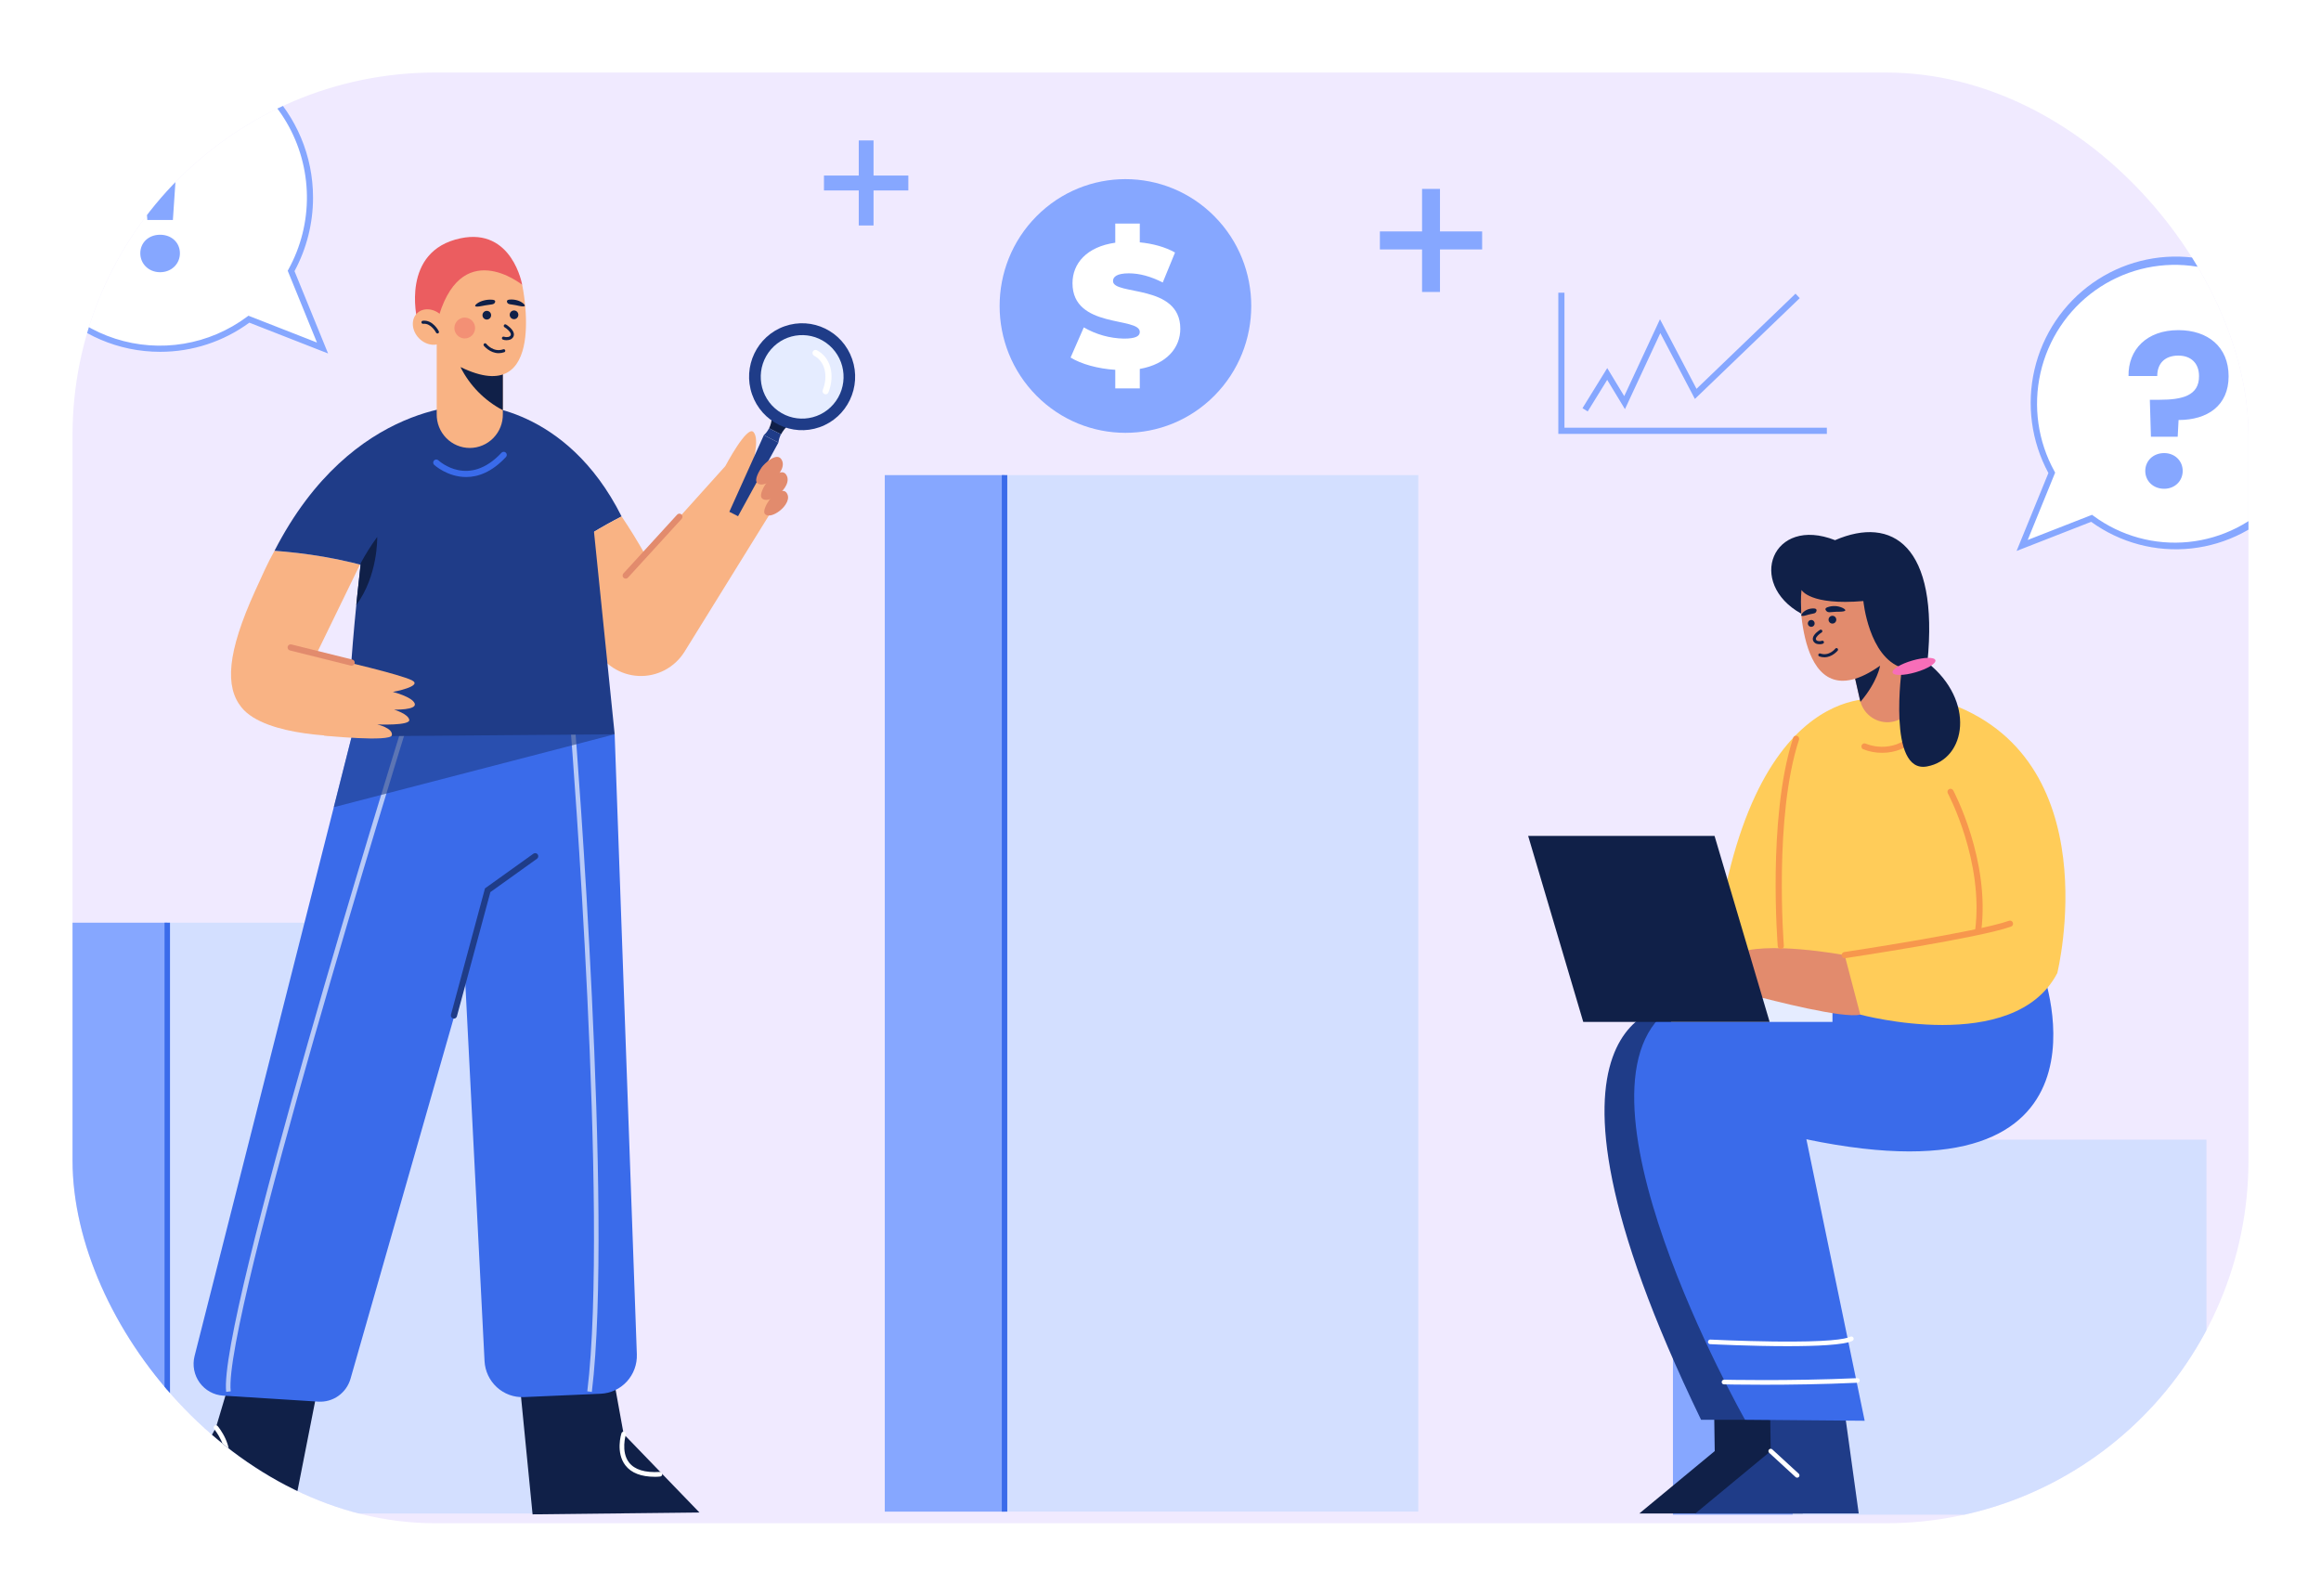 <svg width="320" height="220" viewBox="0 0 320 220" fill="none" xmlns="http://www.w3.org/2000/svg">
<g filter="url(#filter0_d_442_2806)">
<g clip-path="url(#clip0_442_2806)">
<rect x="10" y="7" width="300" height="200" rx="50" fill="#F0EAFF"/>
<path d="M204.346 28.903H198.532V23.041H196.062V28.903H190.247V31.393H196.062V37.255H198.532V31.393H204.346V28.903Z" fill="#86A7FF"/>
<path d="M125.234 21.199H120.437V16.361H118.399V21.199H113.602V23.253H118.399V28.09H120.437V23.253H125.234V21.199Z" fill="#86A7FF"/>
<path d="M167.431 51.55C174.205 44.72 174.205 33.648 167.431 26.818C160.657 19.989 149.674 19.989 142.9 26.818C136.126 33.648 136.126 44.72 142.9 51.55C149.674 58.379 160.657 58.379 167.431 51.55Z" fill="#86A7FF"/>
<path d="M157.145 47.862V50.548H153.764V47.984C151.366 47.839 149.042 47.185 147.604 46.292L149.425 42.135C151.112 43.114 153.017 43.646 154.963 43.682C156.57 43.682 157.145 43.342 157.145 42.762C157.145 40.635 147.867 42.351 147.867 36.044C147.867 33.312 149.832 31.016 153.764 30.46V27.826H157.145V30.411C158.918 30.581 160.646 31.043 162.003 31.814L160.309 35.947C158.654 35.1 157.096 34.683 155.634 34.683C153.979 34.683 153.452 35.167 153.452 35.747C153.452 37.777 162.731 36.085 162.731 42.321C162.731 44.938 160.861 47.203 157.145 47.862Z" fill="white"/>
<path d="M23.06 124.21H6.548V205.659H23.06V124.21Z" fill="#86A7FF"/>
<path d="M80.102 124.21H23.062V205.659H80.102V124.21Z" fill="#D3DFFF"/>
<path d="M23.438 124.21H22.685V205.659H23.438V124.21Z" fill="#3A6BEA"/>
<path d="M138.497 62.506H121.985V205.397H138.497V62.506Z" fill="#86A7FF"/>
<path d="M195.541 62.503H138.501V205.394H195.541V62.503Z" fill="#D3DFFF"/>
<path d="M138.875 62.506H138.121V205.397H138.875V62.506Z" fill="#3A6BEA"/>
<path d="M247.165 154.112H230.653V205.823H247.165V154.112Z" fill="#86A7FF"/>
<path d="M304.207 154.112H247.167V205.823H304.207V154.112Z" fill="#D3DFFF"/>
<path d="M246.011 187.375L248.546 205.658H226.01L236.412 197.054L236.279 187.914L246.011 187.375Z" fill="#102048"/>
<path d="M230.845 135.64C230.845 135.64 206.903 135.64 234.528 192.735H245.118L230.845 135.64Z" fill="#1F3C88"/>
<path d="M253.734 187.375L256.266 205.658H233.732L244.133 197.054L243.999 187.914L253.734 187.375Z" fill="#1F3C88"/>
<path d="M281.648 130.999C281.648 130.999 293.559 163.344 249.049 154.068L257.086 192.873L240.589 192.731C240.589 192.731 214.123 146.014 230.852 135.647L281.648 130.999Z" fill="#3A6BEA"/>
<path d="M243.235 187.907C239.892 187.907 237.729 187.857 237.687 187.855C237.645 187.855 237.603 187.847 237.564 187.83C237.525 187.814 237.49 187.789 237.461 187.759C237.432 187.728 237.409 187.692 237.394 187.653C237.379 187.613 237.372 187.571 237.373 187.528C237.376 187.443 237.412 187.362 237.473 187.303C237.534 187.244 237.615 187.212 237.699 187.212C237.785 187.212 246.476 187.421 256.077 186.999C256.16 186.995 256.241 187.025 256.302 187.081C256.364 187.138 256.401 187.217 256.404 187.301C256.408 187.384 256.379 187.466 256.322 187.528C256.266 187.59 256.188 187.627 256.105 187.631C251.254 187.854 246.634 187.907 243.235 187.907Z" fill="white"/>
<path d="M246.435 182.591C241.42 182.591 236.162 182.33 235.778 182.311C235.737 182.309 235.696 182.299 235.659 182.281C235.622 182.263 235.588 182.238 235.561 182.207C235.533 182.177 235.512 182.141 235.498 182.101C235.484 182.062 235.478 182.021 235.48 181.979C235.482 181.938 235.492 181.897 235.51 181.86C235.527 181.822 235.552 181.788 235.583 181.761C235.613 181.733 235.649 181.711 235.688 181.697C235.727 181.683 235.768 181.677 235.809 181.679C235.851 181.679 240.088 181.892 244.576 181.945C252.028 182.033 254.417 181.629 255.11 181.286C255.185 181.248 255.272 181.242 255.352 181.268C255.432 181.295 255.497 181.353 255.535 181.429C255.573 181.505 255.579 181.592 255.552 181.673C255.526 181.753 255.468 181.82 255.393 181.858C254.248 182.428 250.416 182.591 246.435 182.591Z" fill="white"/>
<path d="M247.772 200.72C247.693 200.72 247.617 200.69 247.559 200.636L243.917 197.291C243.854 197.234 243.817 197.154 243.813 197.07C243.809 196.985 243.838 196.902 243.895 196.839C243.951 196.776 244.03 196.739 244.114 196.735C244.198 196.73 244.281 196.76 244.343 196.817L247.985 200.162C248.035 200.204 248.07 200.261 248.085 200.325C248.101 200.388 248.097 200.455 248.074 200.516C248.051 200.577 248.009 200.629 247.955 200.666C247.901 200.702 247.837 200.72 247.772 200.718V200.72Z" fill="white"/>
<path d="M259.239 93.399C259.239 93.399 239.575 89.871 235.861 133.474L283.643 131.152C283.643 131.152 291.009 101.29 267.988 93.706L259.239 93.399Z" fill="#FFCC59"/>
<path d="M252.646 134.274H230.393V137.885H252.646V134.274Z" fill="#E5ECFF"/>
<path d="M254.329 128.678C254.329 128.678 243.125 126.589 239.284 128.561C235.942 130.279 236.712 132.004 237.978 131.694L237.884 132.149C237.84 132.36 237.843 132.577 237.894 132.786C237.945 132.994 238.042 133.189 238.177 133.355C238.313 133.52 238.484 133.653 238.677 133.743C238.87 133.833 239.081 133.878 239.295 133.875C239.968 133.866 240.639 133.949 241.29 134.123C244.424 134.957 254.163 137.46 256.475 136.879L258.199 134.403L254.329 128.678Z" fill="#E28B6D"/>
<path d="M256.478 136.879C256.478 136.879 277.656 142.603 283.643 131.152L273.666 124.042C273.666 124.042 266.456 129.147 254.329 128.684L256.478 136.879Z" fill="#FFCC59"/>
<path d="M243.983 137.885H218.285L210.689 112.24H236.387L243.983 137.885Z" fill="#102048"/>
<path d="M254.327 129.105C254.221 129.104 254.118 129.063 254.04 128.99C253.962 128.917 253.915 128.816 253.907 128.709C253.899 128.602 253.932 128.496 253.998 128.412C254.065 128.328 254.161 128.272 254.266 128.256C254.449 128.228 272.678 125.482 276.96 123.951C277.013 123.928 277.07 123.917 277.127 123.918C277.185 123.919 277.241 123.931 277.294 123.955C277.346 123.978 277.393 124.012 277.432 124.054C277.471 124.097 277.501 124.147 277.521 124.201C277.54 124.256 277.548 124.314 277.544 124.372C277.541 124.429 277.526 124.486 277.5 124.537C277.474 124.589 277.438 124.635 277.394 124.672C277.349 124.709 277.298 124.737 277.243 124.753C272.883 126.313 255.145 128.986 254.39 129.1C254.369 129.103 254.348 129.105 254.327 129.105Z" fill="#F7974D"/>
<path d="M245.518 127.835C245.412 127.834 245.31 127.794 245.232 127.721C245.154 127.649 245.106 127.549 245.098 127.443C245.098 127.398 244.737 122.906 244.821 117.157C244.899 111.84 245.38 104.32 247.233 98.703C247.271 98.601 247.348 98.517 247.447 98.47C247.545 98.423 247.658 98.416 247.761 98.45C247.865 98.485 247.951 98.559 248.002 98.656C248.053 98.753 248.065 98.866 248.035 98.972C244.549 109.542 245.927 127.196 245.941 127.373C245.95 127.486 245.915 127.598 245.842 127.684C245.769 127.77 245.666 127.824 245.554 127.833L245.518 127.835Z" fill="#F7974D"/>
<path d="M259.509 100.787C258.606 100.794 257.71 100.625 256.87 100.291C256.771 100.242 256.696 100.156 256.66 100.051C256.623 99.947 256.628 99.833 256.673 99.732C256.719 99.631 256.801 99.553 256.904 99.512C257.006 99.472 257.119 99.473 257.221 99.515C257.368 99.582 260.716 101.054 263.736 98.205C263.818 98.132 263.926 98.093 264.036 98.098C264.146 98.103 264.25 98.151 264.326 98.233C264.401 98.314 264.442 98.421 264.44 98.533C264.438 98.644 264.393 98.75 264.314 98.828C263.027 100.087 261.303 100.79 259.509 100.787Z" fill="#F7974D"/>
<path d="M272.731 125.774C272.713 125.776 272.695 125.776 272.676 125.774C272.566 125.76 272.465 125.702 272.397 125.613C272.328 125.524 272.298 125.412 272.311 125.3C273.546 115.749 268.602 106.463 268.55 106.369C268.524 106.32 268.507 106.267 268.501 106.211C268.495 106.155 268.5 106.099 268.516 106.046C268.531 105.992 268.557 105.942 268.592 105.898C268.627 105.855 268.67 105.819 268.719 105.792C268.767 105.765 268.821 105.748 268.876 105.742C268.931 105.736 268.987 105.742 269.04 105.757C269.093 105.773 269.143 105.799 269.186 105.834C269.229 105.869 269.265 105.913 269.291 105.962C269.343 106.057 274.419 115.578 273.147 125.411C273.132 125.511 273.082 125.603 273.005 125.67C272.929 125.736 272.832 125.773 272.731 125.774Z" fill="#F7974D"/>
<path d="M264.071 92.686C264.07 93.623 263.733 94.528 263.123 95.235C262.513 95.942 261.671 96.403 260.751 96.533C259.83 96.663 258.894 96.454 258.115 95.944C257.335 95.434 256.764 94.658 256.507 93.758C256.483 93.688 256.463 93.617 256.449 93.544L255.368 88.771L255.31 88.507L259.741 84.083L262.593 85.522L263.977 91.827C264.038 92.109 264.07 92.397 264.071 92.686Z" fill="#E28B6D"/>
<path d="M259.213 88.771C259.213 88.771 258.892 90.942 256.503 93.758C256.478 93.688 256.459 93.617 256.445 93.544L255.364 88.771H259.213Z" fill="#102048"/>
<path d="M248.185 77.822C248.185 77.822 247.447 97.073 259.211 88.776L262.007 83.562L257.681 76.436L248.185 77.822Z" fill="#E28B6D"/>
<path d="M248.373 78.333C248.373 78.333 249.519 80.5 256.904 79.861C256.904 79.861 257.645 87.566 262.217 89.056L265.734 88.346C267.351 72.179 260.875 68.066 253.003 71.47C244.352 68.066 240.764 77.385 248.339 81.603C248.315 80.384 248.254 79.549 248.373 78.333Z" fill="#102048"/>
<path d="M262.217 89.056C262.217 89.056 260.179 103.663 265.665 102.669C271.15 101.675 272.348 93.594 265.735 88.346L262.217 89.056Z" fill="#102048"/>
<path d="M264.116 89.683C265.747 89.21 266.965 88.464 266.837 88.017C266.709 87.57 265.284 87.591 263.654 88.065C262.024 88.538 260.806 89.284 260.933 89.731C261.061 90.178 262.486 90.156 264.116 89.683Z" fill="#F76EB8"/>
<path d="M249.248 82.945C249.248 83.039 249.276 83.131 249.327 83.209C249.379 83.287 249.452 83.347 249.538 83.383C249.624 83.419 249.719 83.429 249.81 83.41C249.901 83.392 249.985 83.347 250.051 83.281C250.116 83.214 250.161 83.13 250.179 83.038C250.197 82.946 250.188 82.851 250.153 82.764C250.117 82.677 250.057 82.603 249.979 82.551C249.902 82.499 249.811 82.471 249.718 82.471C249.593 82.471 249.474 82.521 249.386 82.61C249.298 82.699 249.248 82.82 249.248 82.945Z" fill="#102048"/>
<path d="M252.638 82.969C252.933 82.969 253.171 82.729 253.171 82.432C253.171 82.135 252.933 81.895 252.638 81.895C252.344 81.895 252.105 82.135 252.105 82.432C252.105 82.729 252.344 82.969 252.638 82.969Z" fill="#102048"/>
<path d="M250.892 85.818C250.805 85.818 250.718 85.811 250.632 85.797C250.517 85.785 250.406 85.749 250.306 85.691C250.206 85.633 250.119 85.555 250.051 85.461C249.999 85.385 249.963 85.298 249.946 85.208C249.929 85.117 249.93 85.023 249.95 84.933C250.068 84.39 250.779 83.927 250.92 83.84C250.944 83.824 250.971 83.813 250.999 83.807C251.027 83.802 251.056 83.802 251.083 83.809C251.111 83.815 251.138 83.826 251.161 83.843C251.184 83.86 251.204 83.881 251.219 83.906C251.234 83.93 251.243 83.957 251.248 83.986C251.252 84.014 251.25 84.043 251.243 84.071C251.236 84.099 251.223 84.125 251.206 84.147C251.188 84.17 251.166 84.189 251.141 84.203C250.808 84.409 250.422 84.753 250.358 85.023C250.349 85.057 250.348 85.092 250.354 85.126C250.361 85.16 250.374 85.192 250.394 85.221C250.429 85.266 250.474 85.303 250.524 85.33C250.575 85.357 250.63 85.374 250.687 85.379C250.849 85.411 251.018 85.4 251.174 85.346C251.2 85.335 251.227 85.329 251.255 85.328C251.283 85.328 251.311 85.333 251.336 85.343C251.362 85.353 251.386 85.369 251.406 85.388C251.426 85.408 251.442 85.431 251.453 85.457C251.464 85.483 251.469 85.51 251.47 85.538C251.47 85.566 251.465 85.594 251.455 85.62C251.445 85.646 251.429 85.67 251.41 85.69C251.391 85.71 251.368 85.726 251.342 85.737C251.199 85.794 251.046 85.822 250.892 85.818Z" fill="#102048"/>
<path d="M251.524 87.618C251.285 87.617 251.049 87.575 250.825 87.494C250.774 87.474 250.733 87.435 250.71 87.385C250.687 87.335 250.684 87.278 250.702 87.226C250.72 87.174 250.757 87.131 250.805 87.106C250.854 87.081 250.91 87.076 250.962 87.091C252.16 87.513 253 86.474 253.034 86.428C253.069 86.383 253.12 86.355 253.176 86.348C253.232 86.342 253.288 86.358 253.332 86.393C253.376 86.428 253.405 86.48 253.411 86.536C253.417 86.592 253.401 86.649 253.367 86.693C253.357 86.698 252.63 87.618 251.524 87.618Z" fill="#102048"/>
<path d="M251.756 81.177C252.035 81.542 252.344 81.368 253.201 81.335C253.397 81.335 254.462 81.37 254.414 81.113C254.379 80.931 253.742 80.59 253.027 80.556C252.665 80.537 252.303 80.591 251.963 80.714C251.881 80.738 251.806 80.781 251.743 80.838C251.649 80.929 251.659 81.051 251.756 81.177Z" fill="#102048"/>
<path d="M250.436 81.24C250.331 81.624 250.036 81.556 249.356 81.73C249.199 81.771 248.38 82.064 248.339 81.83C248.311 81.672 248.704 81.215 249.253 81.013C249.533 80.908 249.832 80.865 250.13 80.888C250.203 80.889 250.274 80.908 250.339 80.942C250.388 80.972 250.425 81.018 250.442 81.073C250.46 81.128 250.458 81.187 250.436 81.24Z" fill="#102048"/>
<path d="M299.911 33.013C296.519 33.012 293.186 33.904 290.242 35.601C287.297 37.297 284.843 39.74 283.123 42.686C281.402 45.633 280.474 48.981 280.431 52.4C280.388 55.819 281.232 59.19 282.878 62.179L278.803 72.201L288.363 68.455C290.842 70.296 293.719 71.518 296.758 72.021C299.796 72.524 302.909 72.293 305.842 71.348C308.775 70.403 311.444 68.77 313.629 66.584C315.815 64.398 317.455 61.72 318.416 58.771C319.376 55.822 319.629 52.685 319.154 49.618C318.679 46.551 317.49 43.641 315.683 41.127C313.877 38.614 311.505 36.568 308.762 35.157C306.019 33.747 302.984 33.012 299.905 33.013H299.911Z" fill="white"/>
<path d="M278.029 72.958L282.417 62.214C280.061 57.859 279.378 52.782 280.499 47.953C281.62 43.123 284.467 38.879 288.495 36.031C292.523 33.183 297.451 31.93 302.337 32.513C307.223 33.096 311.725 35.472 314.983 39.189C318.241 42.906 320.027 47.703 320 52.663C319.972 57.623 318.133 62.399 314.834 66.079C311.535 69.759 307.008 72.085 302.115 72.613C297.223 73.141 292.31 71.833 288.313 68.94L278.029 72.958ZM288.434 67.973L288.62 68.112C292.399 70.903 297.068 72.187 301.729 71.719C306.39 71.251 310.715 69.062 313.874 65.574C317.032 62.086 318.8 57.545 318.839 52.823C318.878 48.1 317.185 43.53 314.085 39.989C310.985 36.449 306.696 34.188 302.043 33.642C297.39 33.095 292.701 34.301 288.877 37.028C285.052 39.755 282.362 43.811 281.323 48.416C280.284 53.021 280.97 57.85 283.248 61.977L283.346 62.157L279.562 71.444L288.434 67.973Z" fill="#86A7FF"/>
<path d="M71.085 181.976L73.428 205.774L96.437 205.522L85.981 194.7L83.594 181.518L71.085 181.976Z" fill="#102048"/>
<path d="M90.311 200.598C88.403 200.598 87.031 200.071 86.222 199.018C84.86 197.252 85.645 194.706 85.68 194.594C85.705 194.514 85.761 194.446 85.836 194.408C85.873 194.388 85.913 194.377 85.955 194.373C85.996 194.37 86.038 194.374 86.078 194.387C86.117 194.4 86.154 194.42 86.186 194.448C86.218 194.475 86.244 194.508 86.263 194.545C86.282 194.582 86.293 194.623 86.297 194.665C86.3 194.707 86.296 194.749 86.283 194.789C86.283 194.812 85.567 197.127 86.725 198.623C87.493 199.616 88.919 200.055 90.972 199.928C91.055 199.923 91.137 199.951 91.2 200.007C91.262 200.063 91.3 200.141 91.305 200.225C91.311 200.308 91.282 200.391 91.227 200.454C91.172 200.517 91.095 200.555 91.011 200.56C90.77 200.59 90.537 200.598 90.311 200.598Z" fill="white"/>
<path d="M33.411 181.583L29.771 193.811L19.765 212L40.535 204.969L45.083 181.888L33.411 181.583Z" fill="#102048"/>
<path d="M25.431 202.425C25.347 202.432 25.265 202.405 25.201 202.351C25.137 202.297 25.098 202.219 25.09 202.136C25.083 202.052 25.11 201.969 25.163 201.904C25.217 201.84 25.294 201.8 25.377 201.793C28.436 201.265 30.267 200.221 30.82 198.691C31.604 196.527 29.551 194.046 29.53 194.021C29.476 193.956 29.45 193.872 29.457 193.788C29.464 193.703 29.504 193.625 29.568 193.57C29.632 193.516 29.715 193.489 29.799 193.496C29.883 193.503 29.96 193.543 30.015 193.608C30.109 193.72 32.323 196.402 31.416 198.911C30.78 200.671 28.785 201.853 25.484 202.423C25.466 202.425 25.448 202.426 25.431 202.425Z" fill="white"/>
<path d="M84.744 98.233L87.803 183.713C87.853 185.097 87.358 186.445 86.426 187.463C85.493 188.481 84.2 189.086 82.827 189.146L72.228 189.611C70.855 189.671 69.514 189.181 68.498 188.249C67.482 187.316 66.873 186.016 66.804 184.632L62.141 93.004L84.744 98.233Z" fill="#3A6BEA"/>
<path d="M75.11 93.446L74.341 96.15L72.861 101.318L48.328 187.075C48.054 188.032 47.465 188.867 46.658 189.442C45.85 190.016 44.873 190.296 43.886 190.235L30.758 189.408C30.12 189.367 29.5 189.185 28.941 188.875C28.382 188.565 27.897 188.134 27.522 187.614C27.146 187.093 26.889 186.496 26.768 185.864C26.648 185.232 26.667 184.581 26.824 183.957L46.018 108.291L48.539 98.337L67.66 94.823L75.11 93.446Z" fill="#3A6BEA"/>
<g opacity="0.8">
<path opacity="0.8" d="M78.709 97.994C78.76 98.654 83.951 164.411 80.972 188.814L81.599 188.892C84.586 164.425 79.39 98.604 79.337 97.942L78.709 97.994Z" fill="white"/>
<path opacity="0.8" d="M55.335 97.492C54.304 100.81 30.057 179.048 31.182 188.89L31.809 188.816C30.698 179.11 55.684 98.496 55.944 97.683L55.335 97.492Z" fill="white"/>
</g>
<path opacity="0.6" d="M84.746 98.231L72.86 101.318L46.018 108.286L48.539 98.334L67.658 94.82L74.341 96.15L84.746 98.231Z" fill="#1F3C88"/>
<path d="M62.582 137.43C62.545 137.43 62.508 137.425 62.472 137.414C62.364 137.384 62.272 137.313 62.216 137.215C62.16 137.117 62.145 137 62.174 136.891L66.867 119.473L73.546 114.693C73.638 114.628 73.751 114.602 73.862 114.621C73.973 114.64 74.071 114.703 74.136 114.795C74.201 114.887 74.227 115.002 74.208 115.114C74.189 115.225 74.127 115.325 74.035 115.39L67.609 119.991L62.994 137.115C62.969 137.206 62.915 137.286 62.841 137.343C62.766 137.4 62.675 137.43 62.582 137.43Z" fill="#1F3C88"/>
<path d="M65.379 52.857L76.069 74.296C79.603 71.517 83.36 69.398 85.701 68.2C78.02 52.888 65.379 52.857 65.379 52.857Z" fill="#1F3C88"/>
<path d="M103.758 61.024C103.758 61.024 104.781 57.47 103.871 56.552C102.96 55.634 100.006 61.253 100.006 61.253L88.976 73.519C87.879 71.566 86.781 69.799 85.702 68.199C83.36 69.403 79.603 71.517 76.069 74.295L82.025 86.254C82.591 87.389 83.446 88.352 84.503 89.043C85.56 89.735 86.781 90.13 88.04 90.189C89.299 90.248 90.55 89.967 91.666 89.377C92.782 88.786 93.722 87.907 94.389 86.829L106.253 67.673C107.132 64.925 105.994 62.811 103.758 61.024Z" fill="#F9B384"/>
<path d="M48.708 88.389C48.166 90.454 47.887 91.707 47.887 91.707L48.158 98.514C48.158 98.514 36.675 98.73 33.291 94.519C31.014 91.688 31.279 87.02 35.194 78.422C36.211 76.188 36.89 74.63 37.846 72.936C41.822 73.21 45.766 73.844 49.63 74.832L43.618 87.185L48.708 88.389Z" fill="#F9B384"/>
<path d="M65.379 52.857C65.379 52.857 48.624 51.931 37.848 72.933C41.654 73.212 47.152 73.92 52.505 75.685C55.603 66.635 60.079 56.44 65.379 52.857Z" fill="#1F3C88"/>
<path d="M84.746 98.231L48.158 98.52C47.914 94.459 48.437 87.302 49.122 80.422C49.164 80.029 49.199 79.645 49.241 79.253C49.545 76.268 49.868 73.369 50.182 70.861C50.276 70.051 50.368 69.281 50.453 68.567C50.901 65.001 51.222 62.639 51.222 62.639L65.382 52.857C72.04 54.98 81.616 67.595 81.616 67.595L84.746 98.231Z" fill="#1F3C88"/>
<path d="M105.312 56.993L100.554 67.559L101.756 68.167L107.325 58.012L105.312 56.993Z" fill="#1F3C88"/>
<path d="M108.601 55.701L106.407 54.595C106.382 55.099 106.257 55.593 106.04 56.048L107.686 56.881C107.919 56.436 108.229 56.037 108.601 55.701Z" fill="#102048"/>
<path d="M106.031 56.041C105.855 56.401 105.611 56.723 105.313 56.989L107.325 58.008C107.373 57.609 107.492 57.224 107.676 56.868L106.031 56.041Z" fill="#1F3C88"/>
<path d="M113 55.895C116.812 54.552 118.822 50.348 117.49 46.505C116.159 42.662 111.989 40.636 108.177 41.978C104.365 43.321 102.355 47.525 103.687 51.368C105.018 55.211 109.188 57.238 113 55.895Z" fill="#1F3C88"/>
<path d="M114.894 52.744C116.969 50.351 116.727 46.714 114.353 44.622C111.979 42.53 108.372 42.774 106.297 45.167C104.221 47.56 104.464 51.197 106.838 53.289C109.212 55.382 112.818 55.137 114.894 52.744Z" fill="#E5ECFF"/>
<path d="M113.833 51.361C113.78 51.361 113.727 51.351 113.677 51.332C113.572 51.291 113.488 51.21 113.443 51.107C113.398 51.003 113.395 50.886 113.435 50.781C114.208 48.777 113.724 46.831 112.258 46.051C112.207 46.027 112.16 45.992 112.123 45.949C112.085 45.906 112.056 45.855 112.038 45.801C112.02 45.746 112.013 45.688 112.018 45.631C112.022 45.573 112.038 45.517 112.065 45.467C112.092 45.416 112.128 45.371 112.173 45.334C112.217 45.298 112.268 45.271 112.323 45.256C112.378 45.24 112.436 45.235 112.493 45.243C112.549 45.25 112.604 45.269 112.653 45.298C114.51 46.287 115.161 48.668 114.221 51.089C114.19 51.168 114.137 51.236 114.068 51.285C113.999 51.333 113.918 51.359 113.833 51.361Z" fill="white"/>
<path d="M106.615 63.097C105.792 63.729 104.811 64.045 104.38 63.571C103.949 63.097 104.744 61.816 105.007 61.443C105.377 60.913 106.997 59.389 107.671 60.245C108.345 61.101 107.602 62.337 106.615 63.097Z" fill="#E28B6D"/>
<path d="M107.28 65.217C106.457 65.849 105.474 66.165 105.043 65.691C104.613 65.217 105.409 63.938 105.67 63.563C106.04 63.034 107.661 61.509 108.335 62.365C109.009 63.222 108.266 64.456 107.28 65.217Z" fill="#E28B6D"/>
<path d="M107.474 67.442C106.739 68.009 105.863 68.294 105.477 67.872C105.092 67.45 105.803 66.304 106.037 65.976C106.367 65.502 107.815 64.143 108.42 64.908C109.025 65.672 108.356 66.761 107.474 67.442Z" fill="#E28B6D"/>
<path d="M44.657 98.411C44.657 98.411 53.862 99.345 54.028 98.357C54.194 97.37 52.017 96.873 52.017 96.873C52.017 96.873 56.562 97.071 56.426 96.241C56.289 95.412 54.322 94.832 54.322 94.832C54.322 94.832 57.51 94.921 57.178 93.993C56.846 93.066 54.167 92.391 54.167 92.391C54.167 92.391 58.399 91.614 56.791 90.79C55.183 89.967 46.381 87.934 46.381 87.934L44.657 98.411Z" fill="#F9B384"/>
<path d="M48.483 88.78C48.449 88.78 48.414 88.776 48.381 88.768L39.956 86.669C39.85 86.639 39.761 86.569 39.706 86.473C39.651 86.378 39.635 86.264 39.661 86.157C39.687 86.05 39.753 85.957 39.846 85.898C39.939 85.839 40.05 85.819 40.158 85.841L48.585 87.933C48.685 87.959 48.773 88.02 48.831 88.106C48.89 88.191 48.915 88.296 48.903 88.399C48.89 88.502 48.84 88.598 48.763 88.667C48.686 88.736 48.586 88.774 48.483 88.774V88.78Z" fill="#E28B6D"/>
<path d="M86.269 76.769C86.186 76.77 86.105 76.747 86.035 76.702C85.966 76.657 85.911 76.592 85.877 76.516C85.844 76.439 85.833 76.355 85.847 76.273C85.861 76.191 85.899 76.114 85.955 76.053L93.358 67.951C93.434 67.867 93.54 67.817 93.652 67.812C93.765 67.807 93.875 67.847 93.958 67.924C94.041 68.001 94.09 68.108 94.095 68.221C94.1 68.335 94.061 68.445 93.984 68.529L86.581 76.632C86.541 76.675 86.493 76.71 86.439 76.734C86.386 76.758 86.328 76.77 86.269 76.769Z" fill="#E28B6D"/>
<path d="M64.268 62.765C61.698 62.765 59.891 61.117 59.862 61.09C59.779 61.014 59.73 60.907 59.725 60.793C59.72 60.679 59.76 60.568 59.837 60.484C59.913 60.401 60.019 60.351 60.132 60.346C60.244 60.341 60.355 60.382 60.438 60.458C60.607 60.616 64.638 64.25 69.147 59.414C69.224 59.335 69.329 59.289 69.439 59.287C69.55 59.285 69.657 59.326 69.737 59.402C69.818 59.478 69.865 59.583 69.871 59.694C69.876 59.805 69.837 59.914 69.764 59.997C67.799 62.114 65.882 62.765 64.268 62.765Z" fill="#3A6BEA"/>
<path d="M49.74 74.619C49.572 76.109 49.403 77.663 49.241 79.247C49.199 79.639 49.164 80.022 49.122 80.416C52.1 76.368 52.012 71.228 52.007 71.027C51.173 72.173 50.416 73.372 49.74 74.619Z" fill="#102048"/>
<path d="M69.327 43.342V54.075C69.339 54.686 69.229 55.292 69.005 55.86C68.781 56.427 68.447 56.944 68.022 57.38C67.598 57.816 67.092 58.162 66.533 58.398C65.975 58.635 65.375 58.757 64.769 58.757C64.163 58.757 63.563 58.635 63.005 58.398C62.446 58.162 61.94 57.816 61.516 57.38C61.091 56.944 60.757 56.427 60.533 55.86C60.309 55.292 60.2 54.686 60.211 54.075V43.342H69.327Z" fill="#F9B384"/>
<path d="M69.328 46.235V53.55C66.811 52.235 64.767 50.156 63.485 47.608L69.328 46.235Z" fill="#102048"/>
<path d="M71.995 36.266C71.995 36.266 75.698 53.56 63.483 47.598L59.252 41.77L62.054 33.264L68.421 32.871L71.995 36.266Z" fill="#F9B384"/>
<path d="M71.995 36.267C71.995 36.267 63.353 29.257 60.24 41.508L57.508 40.989C57.508 40.989 55.202 31.599 63.488 29.853C70.629 28.346 71.995 36.267 71.995 36.267Z" fill="#EB5D60"/>
<path d="M61.203 43.961C62.062 43.095 61.925 41.553 60.898 40.517C59.87 39.481 58.34 39.343 57.481 40.209C56.622 41.076 56.758 42.618 57.786 43.654C58.814 44.69 60.343 44.828 61.203 43.961Z" fill="#F9B384"/>
<path d="M60.309 42.974C60.27 42.973 60.232 42.963 60.198 42.942C60.165 42.922 60.138 42.893 60.119 42.858C60.119 42.844 59.428 41.525 58.348 41.64C58.32 41.645 58.291 41.644 58.263 41.637C58.235 41.63 58.209 41.617 58.186 41.599C58.163 41.582 58.144 41.56 58.13 41.535C58.115 41.509 58.106 41.481 58.103 41.453C58.1 41.424 58.103 41.394 58.111 41.367C58.12 41.339 58.134 41.313 58.153 41.291C58.171 41.269 58.194 41.251 58.22 41.238C58.246 41.225 58.274 41.218 58.303 41.217C59.674 41.069 60.464 42.599 60.497 42.664C60.515 42.696 60.525 42.733 60.524 42.771C60.524 42.808 60.514 42.845 60.494 42.877C60.475 42.909 60.448 42.936 60.415 42.954C60.383 42.972 60.346 42.981 60.309 42.98V42.974Z" fill="#102048"/>
<path d="M71.098 40.957C71.402 40.83 71.546 40.478 71.42 40.172C71.294 39.866 70.946 39.72 70.642 39.847C70.338 39.974 70.194 40.325 70.32 40.632C70.446 40.938 70.794 41.084 71.098 40.957Z" fill="#102048"/>
<path d="M67.116 41.056C67.445 41.056 67.712 40.787 67.712 40.455C67.712 40.124 67.445 39.855 67.116 39.855C66.787 39.855 66.52 40.124 66.52 40.455C66.52 40.787 66.787 41.056 67.116 41.056Z" fill="#102048"/>
<path d="M69.81 43.9C69.639 43.904 69.47 43.872 69.311 43.808C69.264 43.783 69.228 43.741 69.211 43.69C69.193 43.639 69.195 43.584 69.216 43.535C69.237 43.485 69.276 43.446 69.325 43.424C69.374 43.403 69.429 43.4 69.479 43.418C69.659 43.479 69.851 43.492 70.037 43.456C70.103 43.45 70.168 43.431 70.227 43.399C70.286 43.367 70.338 43.324 70.38 43.272C70.404 43.238 70.42 43.198 70.428 43.157C70.435 43.115 70.434 43.073 70.424 43.032C70.358 42.726 69.923 42.334 69.545 42.101C69.499 42.071 69.468 42.024 69.456 41.97C69.444 41.916 69.454 41.86 69.482 41.813C69.511 41.766 69.556 41.732 69.609 41.718C69.662 41.704 69.718 41.711 69.766 41.738C69.923 41.834 70.706 42.346 70.836 42.944C70.859 43.041 70.86 43.141 70.842 43.239C70.824 43.337 70.785 43.43 70.73 43.512C70.656 43.614 70.562 43.698 70.454 43.761C70.346 43.824 70.227 43.863 70.103 43.877C70.006 43.892 69.908 43.9 69.81 43.9Z" fill="#102048"/>
<path d="M68.752 45.691C67.534 45.691 66.725 44.682 66.714 44.671C66.679 44.626 66.663 44.57 66.67 44.513C66.676 44.457 66.705 44.406 66.749 44.37C66.793 44.335 66.849 44.319 66.905 44.326C66.961 44.332 67.012 44.361 67.046 44.405C67.087 44.457 68.034 45.628 69.385 45.154C69.411 45.145 69.439 45.141 69.466 45.142C69.494 45.144 69.521 45.151 69.546 45.163C69.571 45.175 69.594 45.192 69.612 45.213C69.63 45.234 69.644 45.259 69.653 45.285C69.662 45.312 69.666 45.34 69.664 45.368C69.663 45.396 69.656 45.423 69.644 45.448C69.632 45.474 69.615 45.496 69.594 45.515C69.573 45.533 69.549 45.548 69.523 45.557C69.275 45.645 69.014 45.69 68.752 45.691Z" fill="#102048"/>
<path d="M68.254 38.668C68.119 39.03 67.732 38.951 66.843 39.107C66.639 39.144 65.569 39.404 65.512 39.18C65.473 39.022 65.983 38.603 66.702 38.425C67.077 38.327 67.466 38.292 67.852 38.321C67.946 38.324 68.038 38.342 68.125 38.376C68.154 38.384 68.181 38.399 68.204 38.419C68.227 38.438 68.246 38.463 68.258 38.491C68.27 38.519 68.276 38.55 68.275 38.58C68.275 38.611 68.267 38.641 68.254 38.668Z" fill="#102048"/>
<path d="M69.906 38.646C70.022 39.006 70.376 38.927 71.159 39.084C71.341 39.12 72.3 39.379 72.353 39.156C72.393 38.998 71.938 38.58 71.299 38.401C70.963 38.306 70.613 38.273 70.266 38.303C70.181 38.306 70.098 38.324 70.02 38.358C69.994 38.37 69.97 38.386 69.95 38.406C69.93 38.427 69.914 38.451 69.903 38.478C69.893 38.505 69.887 38.533 69.888 38.562C69.888 38.591 69.894 38.62 69.906 38.646Z" fill="#102048"/>
<path opacity="0.4" d="M65.465 42.552C65.646 41.778 65.17 41.003 64.403 40.82C63.636 40.638 62.867 41.117 62.685 41.891C62.504 42.664 62.98 43.44 63.747 43.622C64.514 43.805 65.283 43.326 65.465 42.552Z" fill="#EB5D60"/>
<path d="M22.078 3.427C25.674 3.425 29.208 4.371 32.331 6.17C35.453 7.969 38.055 10.559 39.88 13.683C41.704 16.808 42.687 20.358 42.732 23.984C42.777 27.609 41.882 31.183 40.136 34.353L44.464 44.974L34.313 41.001C31.685 42.953 28.635 44.249 25.414 44.782C22.193 45.316 18.892 45.071 15.782 44.069C12.673 43.067 9.843 41.336 7.526 39.018C5.209 36.7 3.47 33.861 2.451 30.735C1.433 27.608 1.165 24.282 1.669 21.03C2.172 17.779 3.434 14.694 5.349 12.029C7.264 9.364 9.779 7.194 12.687 5.699C15.595 4.204 18.814 3.425 22.078 3.427Z" fill="white"/>
<path d="M45.232 45.731L34.377 41.483C30.803 44.101 26.497 45.508 22.079 45.503C10.457 45.503 1 35.969 1 24.252C1 12.534 10.457 3 22.079 3C33.702 3 43.159 12.534 43.159 24.252C43.157 27.789 42.279 31.27 40.604 34.38L45.232 45.731ZM22.079 3.86C18.878 3.854 15.721 4.614 12.868 6.077C10.014 7.541 7.546 9.666 5.666 12.278C3.786 14.89 2.548 17.915 2.052 21.104C1.557 24.292 1.82 27.554 2.818 30.62C3.817 33.687 5.523 36.47 7.796 38.743C10.07 41.015 12.845 42.712 15.895 43.692C18.945 44.672 22.183 44.909 25.341 44.383C28.5 43.857 31.489 42.583 34.064 40.665L34.251 40.526L43.7 44.223L39.667 34.324L39.766 34.146C41.479 31.042 42.358 27.54 42.315 23.988C42.272 20.436 41.309 16.957 39.522 13.896C37.734 10.835 35.184 8.297 32.124 6.536C29.065 4.774 25.601 3.85 22.078 3.853L22.079 3.86Z" fill="#86A7FF"/>
<path d="M19.343 31.918C19.343 30.456 20.481 29.364 22.075 29.364C23.668 29.364 24.805 30.456 24.805 31.918C24.805 33.351 23.667 34.528 22.075 34.528C20.482 34.528 19.343 33.351 19.343 31.918Z" fill="#86A7FF"/>
<path d="M19.428 14.221H24.719L23.836 27.328H20.31L19.428 14.221Z" fill="#86A7FF"/>
<path d="M251.872 56.818H214.849V37.356H215.694V55.966H251.872V56.818Z" fill="#86A7FF"/>
<path d="M218.899 53.725L218.18 53.273L221.593 47.745L223.936 51.613L228.865 41.014L233.902 50.606L247.55 37.487L248.133 38.103L233.677 52L228.911 42.923L224.035 53.409L221.587 49.369L218.899 53.725Z" fill="#86A7FF"/>
<path d="M293.462 48.844H297.422C297.422 47.074 298.502 46.024 300.332 46.024C302.102 46.024 303.182 47.104 303.182 48.844C303.212 51.544 300.872 52.114 297.752 52.114H296.402L296.552 57.214H300.242L300.362 54.904C304.352 54.904 307.262 52.924 307.262 48.874C307.262 44.824 304.412 42.514 300.332 42.514C295.952 42.514 293.402 45.214 293.462 48.844ZM300.932 61.924C300.932 60.544 299.852 59.464 298.382 59.464C296.852 59.464 295.772 60.544 295.772 61.924C295.772 63.304 296.852 64.384 298.382 64.384C299.852 64.384 300.932 63.304 300.932 61.924Z" fill="#86A7FF"/>
</g>
</g>
<defs>
<filter id="filter0_d_442_2806" x="0" y="0" width="320" height="220" filterUnits="userSpaceOnUse" color-interpolation-filters="sRGB">
<feFlood flood-opacity="0" result="BackgroundImageFix"/>
<feColorMatrix in="SourceAlpha" type="matrix" values="0 0 0 0 0 0 0 0 0 0 0 0 0 0 0 0 0 0 127 0" result="hardAlpha"/>
<feOffset dy="3"/>
<feGaussianBlur stdDeviation="5"/>
<feComposite in2="hardAlpha" operator="out"/>
<feColorMatrix type="matrix" values="0 0 0 0 0 0 0 0 0 0 0 0 0 0 0 0 0 0 0.05 0"/>
<feBlend mode="normal" in2="BackgroundImageFix" result="effect1_dropShadow_442_2806"/>
<feBlend mode="normal" in="SourceGraphic" in2="effect1_dropShadow_442_2806" result="shape"/>
</filter>
<clipPath id="clip0_442_2806">
<rect x="10" y="7" width="300" height="200" rx="50" fill="white"/>
</clipPath>
</defs>
</svg>
